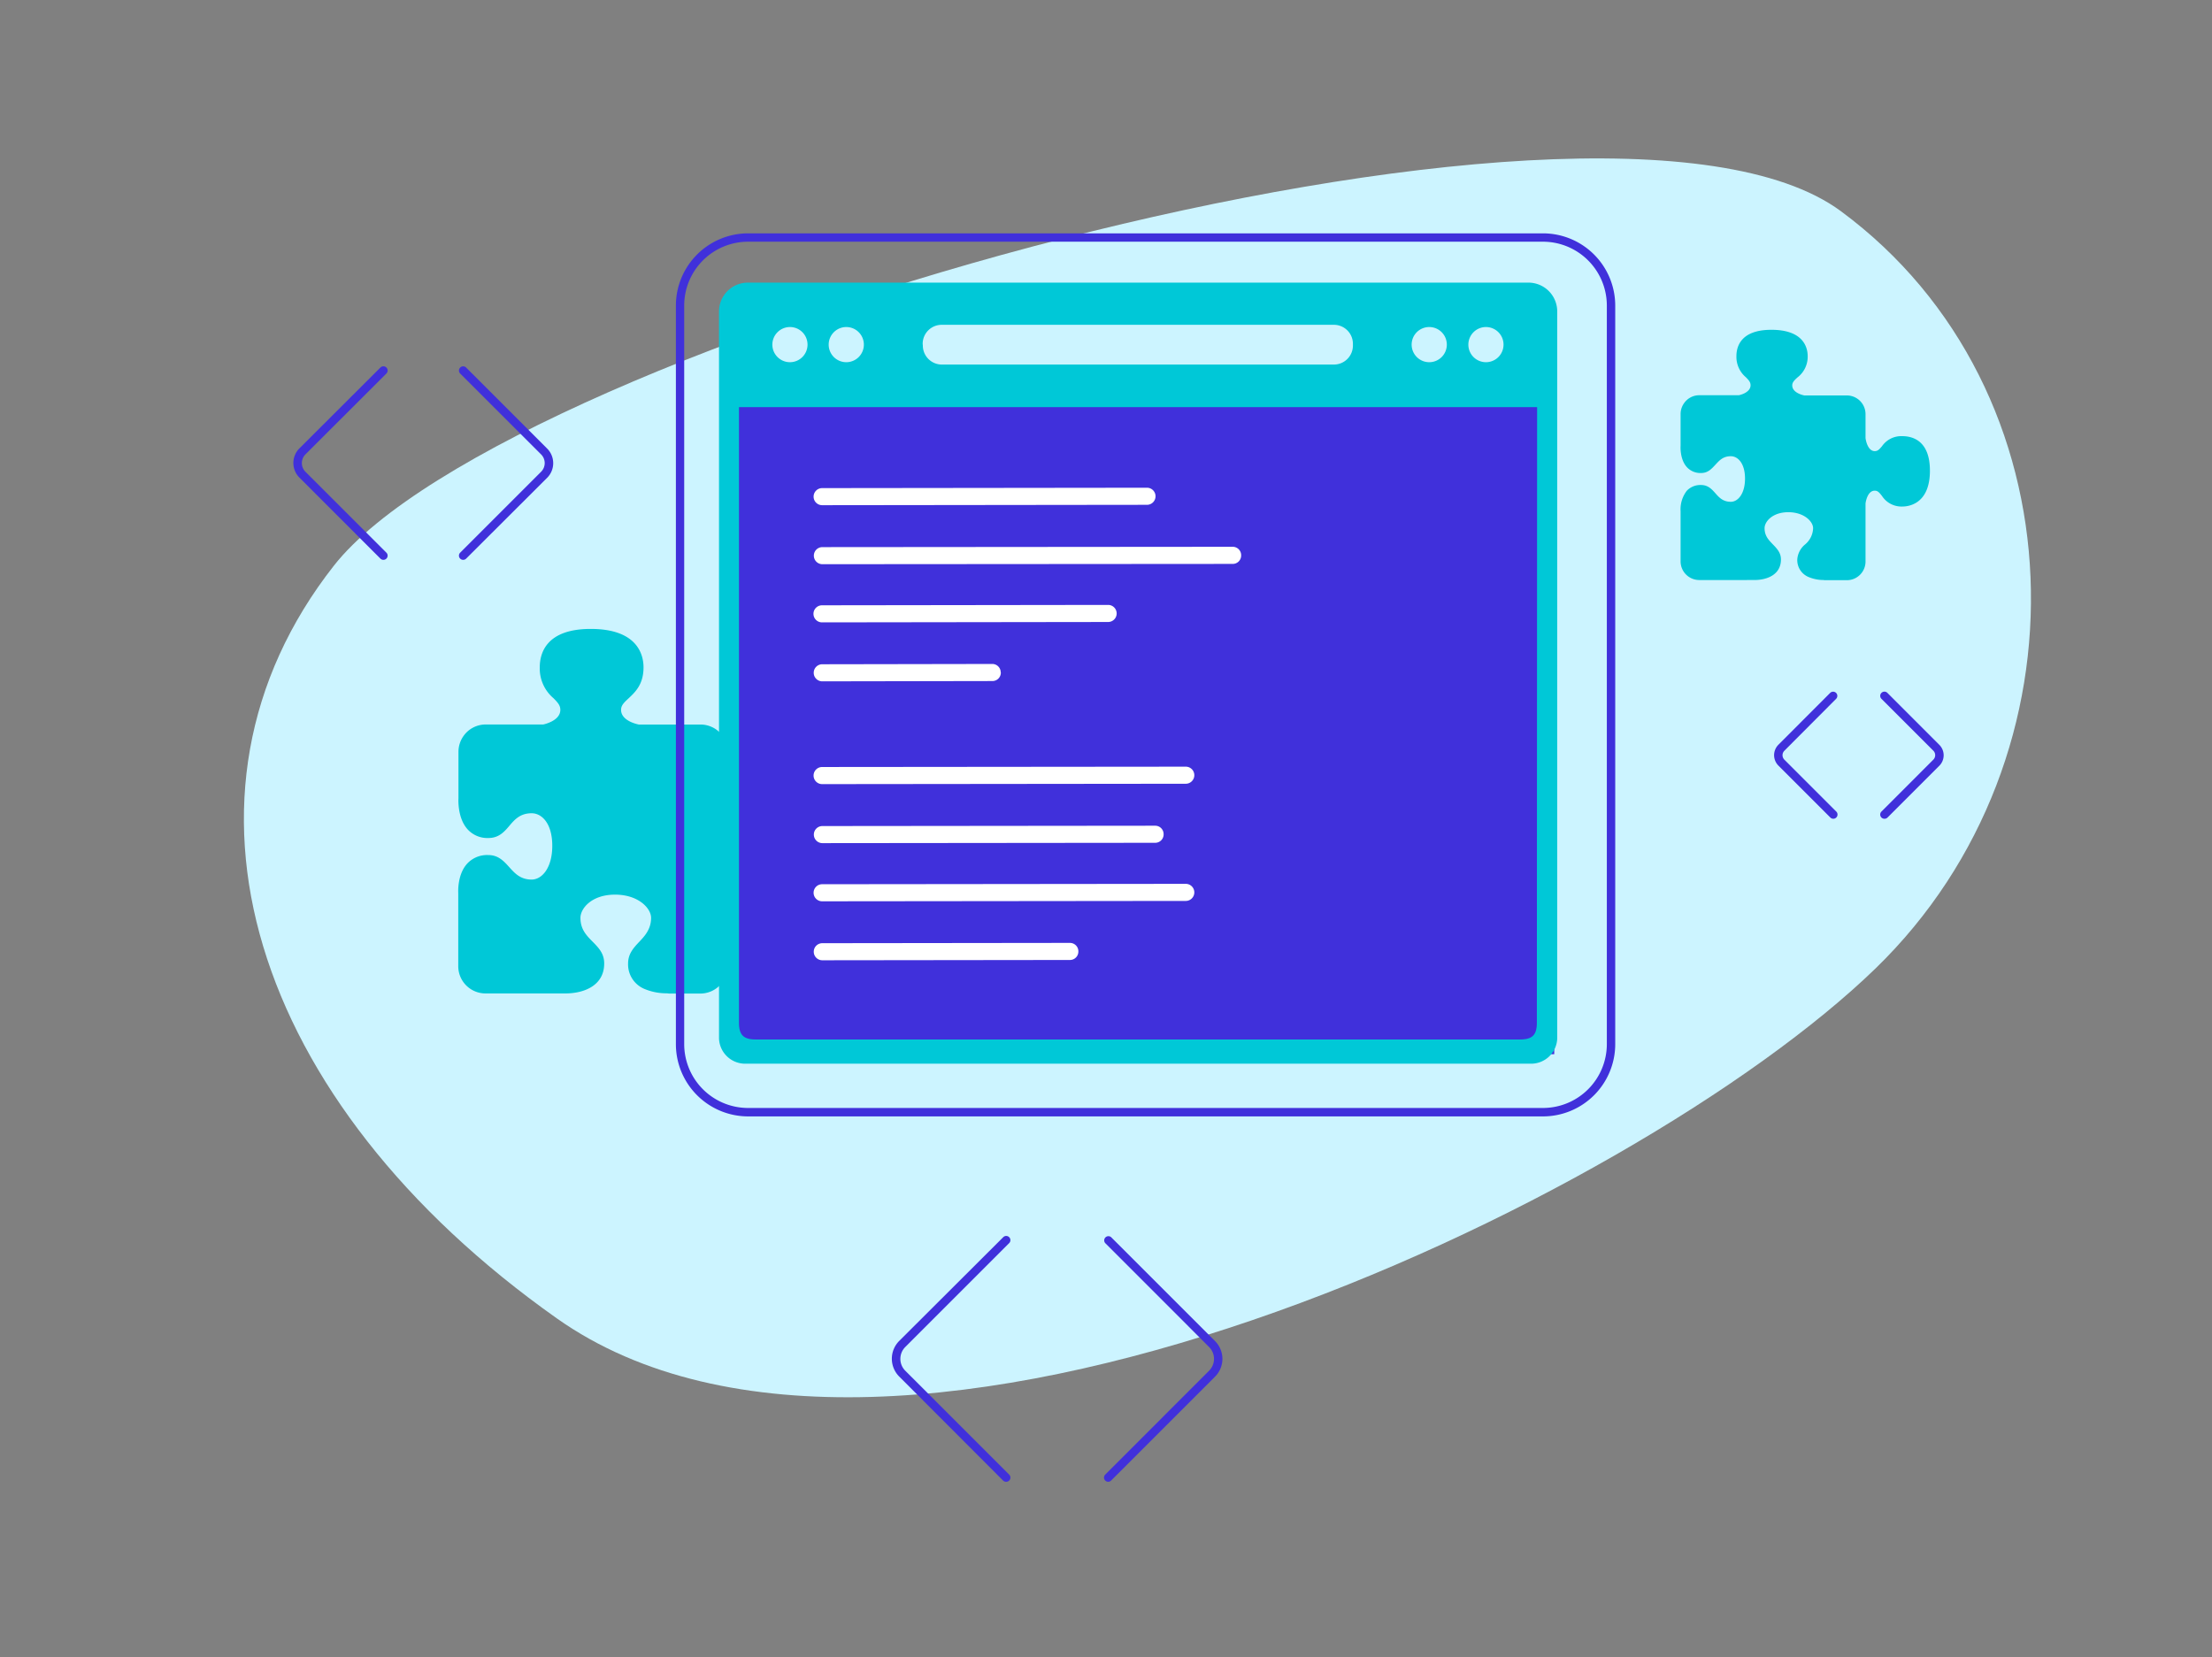 <svg id="Layer_1" data-name="Layer 1" xmlns="http://www.w3.org/2000/svg" viewBox="0 0 526.97 394.83"><rect x="0" y="0" width="526.97" height="394.83" fill="#808080" stroke="none"/><title>Javascript-API</title><path d="M79.55,134.77c-42.69,54.38-19.95,127.72,53.1,179.35,80.28,56.74,256.92-27.83,314.19-83.4,52-50.49,49.15-138-8.29-180.41S120.84,82.18,79.55,134.77Z" style="fill:#ccf4ff"/><path d="M158.92,236.67a13.49,13.49,0,0,1-5.29-1,6.33,6.33,0,0,1-4-6.11c0-2.35,1.37-3.79,2.69-5.19s2.79-3,2.79-5.68c0-2.26-3-5.53-8.59-5.53s-8.24,3.3-8.24,5.53c0,2.72,1.4,4.16,2.89,5.67s2.77,2.84,2.77,5.2c0,5.26-4.78,7.14-9.26,7.14-.37,0-.59,0-.59,0H115.62a6.49,6.49,0,0,1-6.45-6.51l0-17.35c0-.12-.3-4.46,2.17-7.11a6.46,6.46,0,0,1,5-2c2.39,0,3.71,1.47,5,2.9s2.64,2.94,5.32,2.94c2.44,0,4.91-2.76,4.91-8.05s-2.46-7.75-4.91-7.75c-2.68,0-4,1.43-5.32,3s-2.6,2.9-5,2.9a6.37,6.37,0,0,1-4.88-2c-2.54-2.73-2.25-7.3-2.24-7.49l0-11.05a6.53,6.53,0,0,1,1.22-3.79,6.45,6.45,0,0,1,5.23-2.72h13.75c-.05,0,4.07-.78,4.07-3.48,0-1.07-.59-1.73-1.64-2.79a9.26,9.26,0,0,1-3.26-7.35c0-3.41,1.58-9.15,12.14-9.15,11.36,0,12.58,6.4,12.58,9.15,0,4.09-2,5.91-3.55,7.38-1.15,1.06-1.8,1.71-1.8,2.76,0,2.73,4.18,3.48,4.22,3.49h14.74a6.49,6.49,0,0,1,6.45,6.51v8.28s.54,4.52,3.19,4.52c1,0,1.57-.58,2.51-1.71a8.16,8.16,0,0,1,7-3.49c3.59,0,9.6,1.56,9.6,12,0,11.53-7.35,12.43-9.6,12.43-4.12,0-5.81-2.14-7.05-3.7-.94-1.18-1.47-1.8-2.49-1.8-2.67,0-3.19,4.42-3.2,4.46v20.09a6.49,6.49,0,0,1-6.45,6.51h-7.41A3.7,3.7,0,0,1,158.92,236.67Z" style="fill:#00c8d7"/><rect x="175.64" y="94.33" width="194.63" height="156.85" style="fill:#4030db"/><path d="M367.6,266H178.22a17.22,17.22,0,0,1-17.2-17.2v-176a17.22,17.22,0,0,1,17.2-17.2H367.6a17.22,17.22,0,0,1,17.2,17.2v176A17.22,17.22,0,0,1,367.6,266ZM178.22,57.59A15.22,15.22,0,0,0,163,72.79v176a15.22,15.22,0,0,0,15.2,15.2H367.6a15.22,15.22,0,0,0,15.2-15.2v-176a15.22,15.22,0,0,0-15.2-15.2Z" style="fill:#4030db"/><path d="M364.07,67.34H178.14a6.87,6.87,0,0,0-6.85,6.85V247.44a6.24,6.24,0,0,0,6.42,6H364.52a6.23,6.23,0,0,0,6.46-6V74.27a6.86,6.86,0,0,0-6.79-6.93ZM354,77.92a4.19,4.19,0,1,1-4.19,4.19A4.2,4.2,0,0,1,354,77.92Zm-13.52,0a4.19,4.19,0,1,1-4.18,4.19,4.19,4.19,0,0,1,4.18-4.19Zm-120.67,4a4.53,4.53,0,0,1,4.53-4.53h93.44a4.53,4.53,0,0,1,4.53,4.53v.41a4.53,4.53,0,0,1-4.53,4.53H224.38a4.53,4.53,0,0,1-4.53-4.53h0Zm-18.16-4a4.19,4.19,0,1,1-4.23,4.19,4.2,4.2,0,0,1,4.23-4.19Zm-13.52,0A4.19,4.19,0,1,1,184,82.11h0A4.2,4.2,0,0,1,188.17,77.92Zm178,165.75c0,2.94-1.09,4-4,4H180.05c-2.94,0-4-1.1-4-4V97H366.19Z" style="fill:#00c8d7"/><path d="M110.34,133.39a1,1,0,0,1-.71-.29,1,1,0,0,1,0-1.42l19.28-19.28a2.92,2.92,0,0,0,0-4.13L109.63,89a1,1,0,0,1,1.42-1.42l19.28,19.28a4.92,4.92,0,0,1,0,7L111.05,133.1A1,1,0,0,1,110.34,133.39Z" style="fill:#4030db"/><path d="M91.34,133.39a1,1,0,0,1-.71-.29L71.35,113.81a4.92,4.92,0,0,1,0-7L90.63,87.57A1,1,0,0,1,92.05,89L72.76,108.27a2.94,2.94,0,0,0,0,4.13l19.29,19.28a1,1,0,0,1,0,1.42A1,1,0,0,1,91.34,133.39Z" style="fill:#4030db"/><path d="M448.93,195.08a1,1,0,0,1-.71-1.71L460.58,181a1.51,1.51,0,0,0,0-2.14l-12.36-12.36a1,1,0,0,1,0-1.41,1,1,0,0,1,1.42,0L462,177.46a3.52,3.52,0,0,1,0,5l-12.35,12.35A1,1,0,0,1,448.93,195.08Z" style="fill:#4030db"/><path d="M436.75,195.08a1,1,0,0,1-.71-.3l-12.35-12.35a3.52,3.52,0,0,1,0-5L436,165.1a1,1,0,0,1,1.42,0,1,1,0,0,1,0,1.41L425.1,178.87a1.51,1.51,0,0,0,0,2.14l12.36,12.36a1,1,0,0,1-.71,1.71Z" style="fill:#4030db"/><path d="M264,353.06a1,1,0,0,1-.7-.3,1,1,0,0,1,0-1.41l24.72-24.73a4,4,0,0,0,0-5.7l-24.72-24.73a1,1,0,0,1,1.41-1.41l24.73,24.73a6,6,0,0,1,0,8.52l-24.73,24.73A1,1,0,0,1,264,353.06Z" style="fill:#4030db"/><path d="M239.67,353.06a1,1,0,0,1-.71-.3L214.24,328a6,6,0,0,1,0-8.52L239,294.78a1,1,0,0,1,1.42,0,1,1,0,0,1,0,1.41l-24.73,24.73a4,4,0,0,0,0,5.7l24.73,24.73a1,1,0,0,1-.71,1.71Z" style="fill:#4030db"/><path d="M282.5,186.74l-86.64.09a2,2,0,1,1,0-4.08l86.63-.08a2,2,0,0,1,0,4.07Zm-5.29,12a2,2,0,0,0-2-2l-79.29.08a2,2,0,0,0,0,4.07l79.29-.08A2,2,0,0,0,277.21,198.72Z" style="fill:#fff"/><path d="M282.5,214.66l-86.64.09a2,2,0,1,1,0-4.07l86.63-.09a2,2,0,0,1,0,4.07Zm-25.6,12a2,2,0,0,0-2-2l-59,.07a2,2,0,0,0,0,4.07l59-.07A2,2,0,0,0,256.9,226.65Z" style="fill:#fff"/><path d="M273.26,120.28l-77.4.09a2,2,0,1,1,0-4.07l77.39-.09a2,2,0,1,1,0,4.07Zm22.42,12a2,2,0,0,0-2-2l-97.76.08a2,2,0,0,0,0,4.07l97.76-.07A2,2,0,0,0,295.68,132.27Z" style="fill:#fff"/><path d="M264,148.2l-68.17.09a2,2,0,1,1,0-4.07l68.16-.09a2,2,0,1,1,0,4.07Zm-25.6,12a2,2,0,0,0-2-2l-40.51.07a2,2,0,0,0,0,4.07l40.5-.07A2,2,0,0,0,238.43,160.19Z" style="fill:#fff"/><path d="M434.53,138.2a9.26,9.26,0,0,1-3.63-.7,4.36,4.36,0,0,1-2.73-4.2,5.08,5.08,0,0,1,1.84-3.56,5.25,5.25,0,0,0,1.93-3.9c0-1.55-2.11-3.8-5.91-3.8s-5.65,2.27-5.65,3.8c0,1.87,1,2.85,2,3.89s1.9,2,1.9,3.57c0,3.62-3.28,4.9-6.36,4.9H404.8a4.45,4.45,0,0,1-4.43-4.47V121.8a7.24,7.24,0,0,1,1.49-4.88,4.46,4.46,0,0,1,3.4-1.36c1.64,0,2.55,1,3.43,2s1.81,2,3.65,2c1.68,0,3.38-1.9,3.38-5.53s-1.7-5.33-3.38-5.33c-1.84,0-2.72,1-3.65,2s-1.79,2-3.43,2a4.37,4.37,0,0,1-3.35-1.35c-1.75-1.88-1.55-5-1.54-5.14V98.65a4.45,4.45,0,0,1,.84-2.6,4.4,4.4,0,0,1,3.59-1.88h9.44s2.8-.53,2.8-2.38c0-.74-.41-1.19-1.13-1.92a6.33,6.33,0,0,1-2.24-5c0-2.35,1.09-6.29,8.34-6.29,7.8,0,8.64,4.4,8.64,6.29a6.19,6.19,0,0,1-2.44,5.06c-.79.73-1.24,1.18-1.24,1.9,0,1.87,2.87,2.39,2.9,2.39H440a4.46,4.46,0,0,1,4.43,4.48v5.69s.37,3.1,2.2,3.1c.7,0,1.07-.4,1.72-1.17a5.58,5.58,0,0,1,4.83-2.4c2.46,0,6.59,1.07,6.59,8.23,0,7.92-5.05,8.54-6.59,8.54a5.53,5.53,0,0,1-4.84-2.54c-.65-.81-1-1.24-1.71-1.24-1.84,0-2.2,3-2.2,3.07v13.79a4.45,4.45,0,0,1-4.43,4.47h-5.46Z" style="fill:#00c8d7"/></svg>